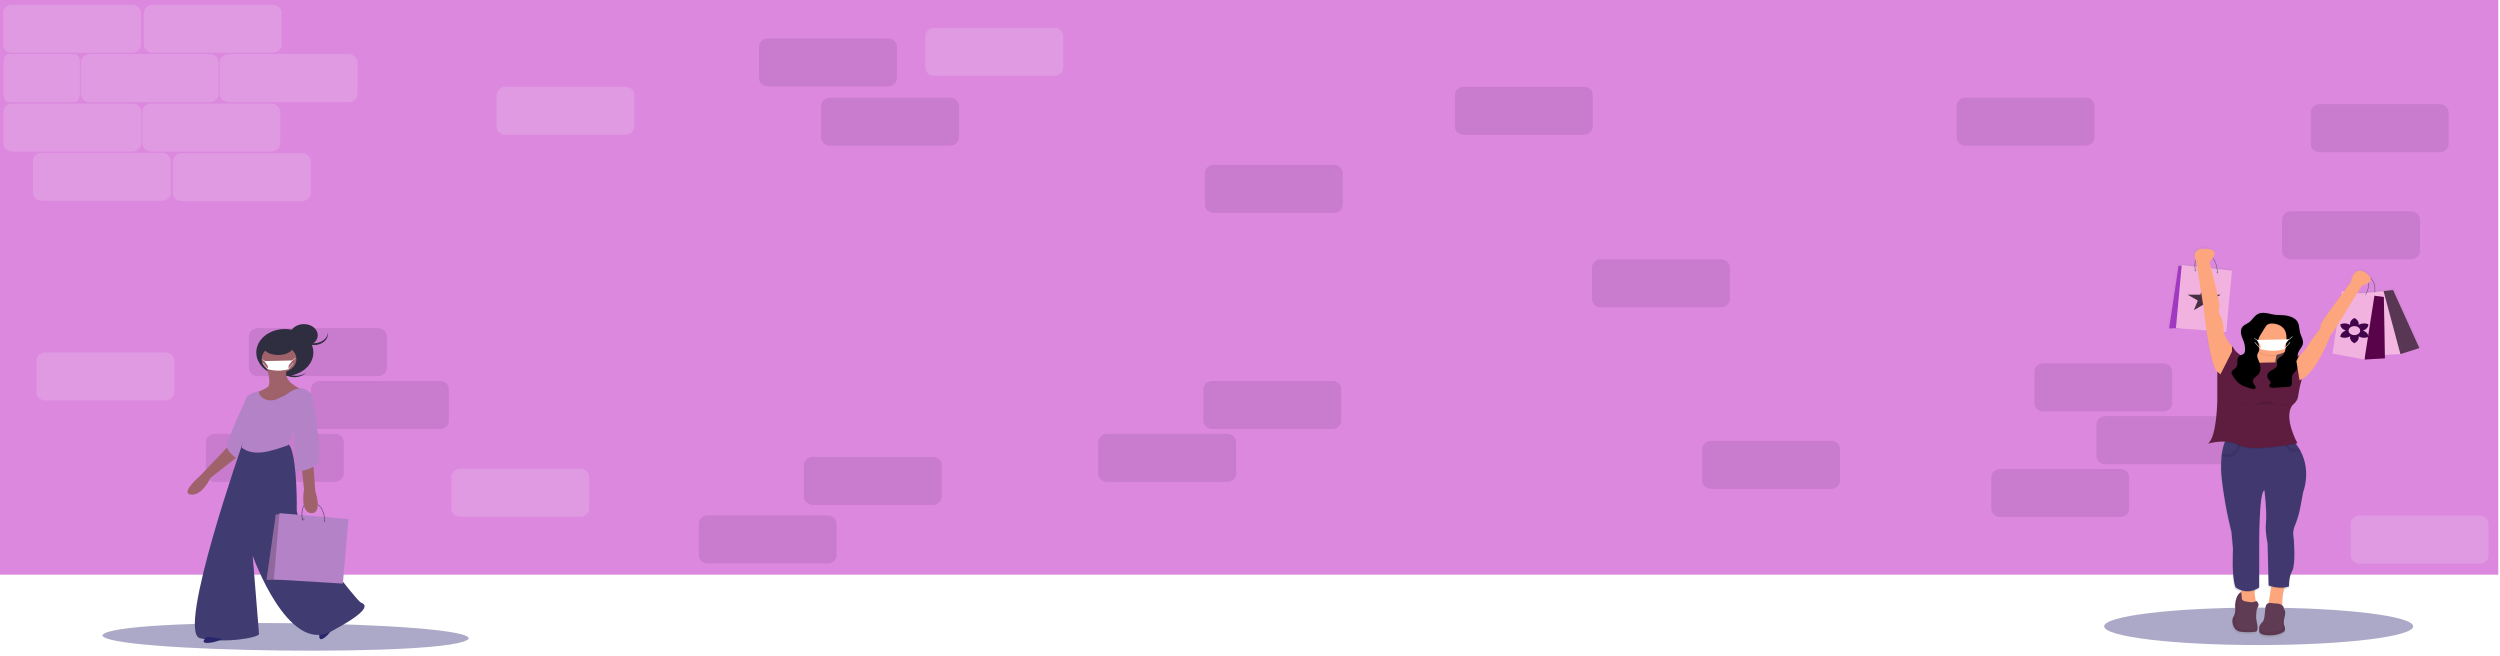 <svg width="1440" height="378" viewBox="0 0 1440 378" fill="none" xmlns="http://www.w3.org/2000/svg">
<g clip-path="url(#clip0)">
<rect width="1440" height="378" fill="white"/>
<rect x="-1" width="1440" height="331" fill="#DC88DF"/>
<path opacity="0.2" d="M157.086 2.766H87.945C85.111 2.766 82.814 4.9 82.814 7.533V25.659C82.814 28.292 85.111 30.426 87.945 30.426H157.086C159.92 30.426 162.218 28.292 162.218 25.659V7.533C162.218 4.9 159.92 2.766 157.086 2.766Z" fill="#EFE4F4"/>
<path opacity="0.2" d="M200.818 31.192H131.677C128.843 31.192 126.546 33.326 126.546 35.959V54.086C126.546 56.718 128.843 58.852 131.677 58.852H200.818C203.652 58.852 205.95 56.718 205.95 54.086V35.959C205.95 33.326 203.652 31.192 200.818 31.192Z" fill="#EFE4F4"/>
<path opacity="0.1" d="M511.472 22.128H442.331C439.497 22.128 437.199 24.262 437.199 26.895V45.022C437.199 47.654 439.497 49.788 442.331 49.788H511.472C514.306 49.788 516.603 47.654 516.603 45.022V26.895C516.603 24.262 514.306 22.128 511.472 22.128Z" fill="#1E0728"/>
<path opacity="0.1" d="M547.204 56.242H478.063C475.229 56.242 472.931 58.377 472.931 61.009V79.136C472.931 81.768 475.229 83.903 478.063 83.903H547.204C550.038 83.903 552.335 81.768 552.335 79.136V61.009C552.335 58.377 550.038 56.242 547.204 56.242Z" fill="#1E0728"/>
<path opacity="0.2" d="M156.273 59.618H87.132C84.297 59.618 82 61.753 82 64.385V82.512C82 85.144 84.297 87.279 87.132 87.279H156.273C159.107 87.279 161.404 85.144 161.404 82.512V64.385C161.404 61.753 159.107 59.618 156.273 59.618Z" fill="#EFE4F4"/>
<path opacity="0.1" d="M217.677 189.011H148.536C145.702 189.011 143.404 191.145 143.404 193.778V211.904C143.404 214.537 145.702 216.671 148.536 216.671H217.677C220.511 216.671 222.808 214.537 222.808 211.904V193.778C222.808 191.145 220.511 189.011 217.677 189.011Z" fill="#1E0728"/>
<path opacity="0.1" d="M253.409 219.437H184.267C181.433 219.437 179.136 221.572 179.136 224.204V242.331C179.136 244.963 181.433 247.098 184.267 247.098H253.409C256.243 247.098 258.54 244.963 258.54 242.331V224.204C258.54 221.572 256.243 219.437 253.409 219.437Z" fill="#1E0728"/>
<path opacity="0.1" d="M192.863 249.864H123.722C120.888 249.864 118.59 251.998 118.59 254.63V272.757C118.59 275.39 120.888 277.524 123.722 277.524H192.863C195.697 277.524 197.994 275.39 197.994 272.757V254.63C197.994 251.998 195.697 249.864 192.863 249.864Z" fill="#1E0728"/>
<path opacity="0.1" d="M537.278 263.148H468.137C465.303 263.148 463.006 265.282 463.006 267.914V286.041C463.006 288.674 465.303 290.808 468.137 290.808H537.278C540.112 290.808 542.41 288.674 542.41 286.041V267.914C542.41 265.282 540.112 263.148 537.278 263.148Z" fill="#1E0728"/>
<path opacity="0.1" d="M476.733 296.886H407.591C404.757 296.886 402.46 299.02 402.46 301.652V319.779C402.46 322.412 404.757 324.546 407.591 324.546H476.733C479.567 324.546 481.864 322.412 481.864 319.779V301.652C481.864 299.02 479.567 296.886 476.733 296.886Z" fill="#1E0728"/>
<path opacity="0.2" d="M76.086 2.766H6.945C4.111 2.766 1.814 4.9 1.814 7.533V25.659C1.814 28.292 4.111 30.426 6.945 30.426H76.086C78.921 30.426 81.218 28.292 81.218 25.659V7.533C81.218 4.9 78.921 2.766 76.086 2.766Z" fill="#EFE4F4"/>
<path opacity="0.2" d="M120.818 31.192H51.677C48.843 31.192 46.546 33.326 46.546 35.959V54.086C46.546 56.718 48.843 58.852 51.677 58.852H120.818C123.652 58.852 125.95 56.718 125.95 54.086V35.959C125.95 33.326 123.652 31.192 120.818 31.192Z" fill="#EFE4F4"/>
<path opacity="0.1" d="M912.273 50H843.131C840.297 50 838 52.134 838 54.767V72.893C838 75.526 840.297 77.66 843.131 77.66H912.273C915.107 77.66 917.404 75.526 917.404 72.893V54.767C917.404 52.134 915.107 50 912.273 50Z" fill="#1E0728"/>
<path opacity="0.1" d="M991.273 149.365H922.131C919.297 149.365 917 151.499 917 154.132V172.258C917 174.891 919.297 177.025 922.131 177.025H991.273C994.107 177.025 996.404 174.891 996.404 172.258V154.132C996.404 151.499 994.107 149.365 991.273 149.365Z" fill="#1E0728"/>
<path opacity="0.2" d="M76.273 59.618H7.131C4.297 59.618 2 61.753 2 64.385V82.512C2 85.144 4.297 87.279 7.131 87.279H76.273C79.107 87.279 81.404 85.144 81.404 82.512V64.385C81.404 61.753 79.107 59.618 76.273 59.618Z" fill="#EFE4F4"/>
<path opacity="0.1" d="M1388.73 121.705H1319.59C1316.76 121.705 1314.46 123.839 1314.46 126.471V144.598C1314.46 147.231 1316.76 149.365 1319.59 149.365H1388.73C1391.57 149.365 1393.86 147.231 1393.86 144.598V126.471C1393.86 123.839 1391.57 121.705 1388.73 121.705Z" fill="#1E0728"/>
<path opacity="0.1" d="M1405.27 60H1336.13C1333.3 60 1331 62.134 1331 64.767V82.893C1331 85.526 1333.3 87.66 1336.13 87.66H1405.27C1408.11 87.66 1410.4 85.526 1410.4 82.893V64.767C1410.4 62.134 1408.11 60 1405.27 60Z" fill="#1E0728"/>
<path opacity="0.1" d="M768.273 94.967H699.132C696.297 94.967 694 97.101 694 99.733V117.86C694 120.493 696.297 122.627 699.132 122.627H768.273C771.107 122.627 773.404 120.493 773.404 117.86V99.733C773.404 97.101 771.107 94.967 768.273 94.967Z" fill="#1E0728"/>
<path opacity="0.1" d="M767.409 219.437H698.267C695.433 219.437 693.136 221.572 693.136 224.204V242.331C693.136 244.963 695.433 247.098 698.267 247.098H767.409C770.243 247.098 772.54 244.963 772.54 242.331V224.204C772.54 221.572 770.243 219.437 767.409 219.437Z" fill="#1E0728"/>
<path opacity="0.1" d="M706.863 249.864H637.722C634.888 249.864 632.59 251.998 632.59 254.63V272.757C632.59 275.39 634.888 277.524 637.722 277.524H706.863C709.697 277.524 711.994 275.39 711.994 272.757V254.63C711.994 251.998 709.697 249.864 706.863 249.864Z" fill="#1E0728"/>
<path opacity="0.1" d="M1201.27 56.242H1132.13C1129.3 56.242 1127 58.376 1127 61.009V79.136C1127 81.768 1129.3 83.903 1132.13 83.903H1201.27C1204.11 83.903 1206.4 81.768 1206.4 79.136V61.009C1206.4 58.376 1204.11 56.242 1201.27 56.242Z" fill="#1E0728"/>
<path opacity="0.1" d="M1054.73 253.886H985.591C982.757 253.886 980.46 256.02 980.46 258.652V276.779C980.46 279.412 982.757 281.546 985.591 281.546H1054.73C1057.57 281.546 1059.86 279.412 1059.86 276.779V258.652C1059.86 256.02 1057.57 253.886 1054.73 253.886Z" fill="#1E0728"/>
<path opacity="0.1" d="M1246.09 209.295H1176.95C1174.11 209.295 1171.81 211.429 1171.81 214.062V232.189C1171.81 234.821 1174.11 236.955 1176.95 236.955H1246.09C1248.92 236.955 1251.22 234.821 1251.22 232.189V214.062C1251.22 211.429 1248.92 209.295 1246.09 209.295Z" fill="#1E0728"/>
<path opacity="0.1" d="M1281.82 239.721H1212.68C1209.84 239.721 1207.55 241.856 1207.55 244.488V262.615C1207.55 265.247 1209.84 267.382 1212.68 267.382H1281.82C1284.65 267.382 1286.95 265.247 1286.95 262.615V244.488C1286.95 241.856 1284.65 239.721 1281.82 239.721Z" fill="#1E0728"/>
<path opacity="0.1" d="M1221.27 270.148H1152.13C1149.3 270.148 1147 272.282 1147 274.914V293.041C1147 295.674 1149.3 297.808 1152.13 297.808H1221.27C1224.11 297.808 1226.4 295.674 1226.4 293.041V274.914C1226.4 272.282 1224.11 270.148 1221.27 270.148Z" fill="#1E0728"/>
<path opacity="0.2" d="M43.157 31.192H4.844C3.273 31.192 2 33.326 2 35.959V54.086C2 56.718 3.273 58.852 4.844 58.852H43.157C44.727 58.852 46 56.718 46 54.086V35.959C46 33.326 44.727 31.192 43.157 31.192Z" fill="#EFE4F4"/>
<path opacity="0.2" d="M93.273 88H24.131C21.297 88 19 90.134 19 92.767V110.893C19 113.526 21.297 115.66 24.131 115.66H93.273C96.107 115.66 98.404 113.526 98.404 110.893V92.767C98.404 90.134 96.107 88 93.273 88Z" fill="#EFE4F4"/>
<path opacity="0.2" d="M173.818 88.192H104.677C101.843 88.192 99.546 90.326 99.546 92.959V111.086C99.546 113.718 101.843 115.852 104.677 115.852H173.818C176.652 115.852 178.95 113.718 178.95 111.086V92.959C178.95 90.326 176.652 88.192 173.818 88.192Z" fill="#EFE4F4"/>
<path opacity="0.2" d="M334.273 270H265.132C262.297 270 260 272.134 260 274.767V292.893C260 295.526 262.297 297.66 265.132 297.66H334.273C337.107 297.66 339.404 295.526 339.404 292.893V274.767C339.404 272.134 337.107 270 334.273 270Z" fill="#EFE4F4"/>
<path opacity="0.2" d="M607.273 16H538.132C535.297 16 533 18.134 533 20.767V38.893C533 41.526 535.297 43.66 538.132 43.66H607.273C610.107 43.66 612.404 41.526 612.404 38.893V20.767C612.404 18.134 610.107 16 607.273 16Z" fill="#EFE4F4"/>
<path opacity="0.2" d="M360.273 50H291.132C288.297 50 286 52.134 286 54.767V72.893C286 75.526 288.297 77.66 291.132 77.66H360.273C363.107 77.66 365.404 75.526 365.404 72.893V54.767C365.404 52.134 363.107 50 360.273 50Z" fill="#EFE4F4"/>
<path opacity="0.2" d="M1428.27 297H1359.13C1356.3 297 1354 299.134 1354 301.767V319.893C1354 322.526 1356.3 324.66 1359.13 324.66H1428.27C1431.11 324.66 1433.4 322.526 1433.4 319.893V301.767C1433.4 299.134 1431.11 297 1428.27 297Z" fill="#EFE4F4"/>
<path opacity="0.2" d="M95.273 203H26.131C23.297 203 21 205.134 21 207.767V225.893C21 228.526 23.297 230.66 26.131 230.66H95.273C98.107 230.66 100.404 228.526 100.404 225.893V207.767C100.404 205.134 98.107 203 95.273 203Z" fill="#EFE4F4"/>
<path d="M1301 371.551C1350.15 371.551 1390 366.722 1390 360.764C1390 354.807 1350.15 349.978 1301 349.978C1251.85 349.978 1212 354.807 1212 360.764C1212 366.722 1251.85 371.551 1301 371.551Z" fill="#585590" fill-opacity="0.5"/>
<path d="M1394.31 199.883L1379.01 166.088L1373.51 166.723L1368.59 167.203C1368.71 165.932 1368.93 161.372 1365.87 158.981C1365.58 158.162 1364.8 157.231 1363.29 156.183C1355.98 151.077 1354.45 161.521 1354.45 161.521C1354.45 161.521 1352.78 163.725 1350.48 166.806L1349.28 166.631L1348.94 168.905C1343.85 175.755 1337.08 185.024 1337.08 185.895C1337.08 187.289 1336.17 189.143 1336.17 189.143C1336.17 189.143 1330.99 195.641 1329.15 198.893C1328.09 200.811 1326.53 202.547 1324.56 203.999C1324.56 203.999 1324.12 204.256 1323.4 204.634C1323.44 204.019 1323.58 203.411 1323.81 202.821C1324.48 201.16 1326.03 199.737 1326.45 198.029C1326.54 197.619 1326.58 197.203 1326.55 196.787C1326.65 194.783 1325.37 192.811 1324.84 190.807C1324.21 188.486 1324.55 185.93 1322.92 183.913C1321.67 182.373 1319.45 181.414 1317.14 180.972C1315.02 180.569 1312.94 180.712 1310.8 180.54C1308.84 180.382 1306.96 179.721 1305 179.477C1303.96 179.303 1302.87 179.303 1301.82 179.477C1298.51 180.172 1297.47 183.354 1294.91 185.104C1293.98 185.739 1292.85 186.177 1292.02 186.873C1290.8 187.886 1290.38 189.299 1290.44 190.683C1290.43 191.148 1290.47 191.612 1290.55 192.071C1290.87 193.732 1291.71 195.304 1292.22 196.933C1292.61 198.139 1292.82 199.373 1292.84 200.614C1292.84 200.893 1292.84 201.173 1292.81 201.449C1292.83 202.008 1292.63 202.559 1292.25 203.037C1291.78 203.523 1291.02 203.758 1290.34 204.069C1288.12 202.726 1286.45 200.925 1285.53 198.88C1285.53 198.88 1285.42 198.988 1285.23 199.197V198.88C1285.23 198.88 1281.06 194.218 1280.42 190.41L1281.87 190.525L1285.21 154.783L1276.69 153.83C1276.45 151.985 1275.8 149.308 1274.09 147.355C1275.52 145.208 1276.24 142.302 1269.97 142.013C1262.62 141.674 1263.07 146.027 1263.85 148.409C1263.5 149.709 1263.36 151.037 1263.44 152.363L1255.93 151.531L1255.88 151.994H1254.1L1248.63 188.457L1253.29 188.279L1270.35 189.632C1271.72 199.074 1273.86 210.741 1276.41 213.491C1276.49 213.584 1276.59 213.672 1276.69 213.755V230.462C1276.69 230.462 1276.38 252.056 1271.2 255.527C1274.38 254.666 1277.74 254.264 1281.12 254.343C1281.06 254.485 1281 254.638 1280.94 254.8C1280.18 256.931 1279.66 259.107 1279.36 261.304C1279.29 261.788 1279.22 262.294 1279.17 262.822C1278.69 267.659 1278.78 272.519 1279.43 277.344C1281.57 294.518 1284.92 306.82 1284.92 306.82L1285.86 316.805C1285.86 316.805 1284.94 333.747 1287.38 339.317C1288.3 339.961 1289.35 340.481 1290.5 340.857C1290.52 341.016 1290.55 341.174 1290.57 341.343C1290.59 341.511 1290.62 341.771 1290.65 341.994C1289.56 342.372 1287.52 343.871 1287.07 349.758C1287.07 349.758 1287.68 354.169 1286.16 356.256C1284.64 358.342 1285.55 364.379 1290.12 365.074C1293.05 365.484 1296.04 365.484 1298.97 365.074C1298.97 365.074 1301.1 365.074 1299.57 359.272L1299.31 357.786C1299.27 354.912 1299.43 351.835 1300.18 350.917C1301.71 349.06 1299.57 347.205 1299.57 347.205C1299.57 347.205 1299.42 347.269 1299.18 347.354C1298.79 345.751 1298.27 343.147 1298.46 341.159C1298.46 340.99 1298.49 340.841 1298.52 340.666C1299.45 340.296 1300.32 339.841 1301.1 339.31V317.268C1301.1 317.268 1300.8 283.384 1304.15 282.685C1304.15 282.685 1305.67 294.985 1305.07 301.022C1304.46 307.058 1305.98 313.556 1305.98 313.556L1306.59 338.158C1306.59 338.158 1307.17 338.37 1308.12 338.621L1308.05 339.069C1307.68 341.803 1307.09 345.932 1306.54 348.459C1306.18 348.57 1305.85 348.746 1305.59 348.973C1305.34 349.199 1305.15 349.47 1305.06 349.761C1304.15 352.083 1304.76 357.885 1302.93 359.511C1301.84 360.463 1300.55 362.404 1301.19 363.776C1300.79 364.979 1300.96 366.859 1305.67 367.17C1312.68 367.634 1315.74 364.849 1315.74 364.849C1315.74 364.849 1316.65 363.69 1315.74 361.6C1314.82 359.511 1316.04 355.798 1316.04 355.798C1316.04 355.798 1316.69 352.648 1315.62 352.235C1315.53 351.861 1315.45 351.622 1315.45 351.622C1315.46 350.909 1315.12 350.218 1314.48 349.692C1314.46 347.262 1314.59 342.769 1315.71 339.809C1315.78 339.641 1315.84 339.491 1315.91 339.317C1316.82 339.198 1317.69 338.965 1318.49 338.628C1318.49 338.628 1318.19 333.289 1320.32 329.577C1322.46 325.865 1321.24 311.009 1321.24 311.009C1321.24 311.009 1320.32 307.106 1321.61 303.943C1323.09 300.438 1324.2 296.849 1324.93 293.209L1326.73 283.622C1326.73 283.622 1331.46 271.952 1325.22 259.973C1324.97 259.478 1324.69 258.982 1324.39 258.487C1323.87 257.626 1323.3 256.762 1322.65 255.905C1322.55 255.772 1322.44 255.635 1322.34 255.502C1323 255.378 1323.37 255.305 1323.37 255.305C1323.37 255.305 1315.13 240.697 1320.32 233.256C1320.32 233.256 1323.24 231.033 1323.65 228.591C1324.17 225.362 1324.74 222.135 1325.66 218.959L1325.82 218.401C1325.82 218.401 1325.85 218.293 1325.89 218.099C1326.01 218.042 1326.12 217.981 1326.23 217.918C1335.02 213.034 1342.6 192.64 1342.6 192.64L1345.04 189.146L1346.2 187.279L1343.82 203.072L1362.42 206.565L1374.31 205.869L1374.28 203.923L1383.34 203.386L1394.31 199.883ZM1276.39 153.836L1273.08 153.468C1272.5 151.197 1272.11 149.708 1272.11 149.708C1272.8 149.056 1273.42 148.358 1273.94 147.622C1275.54 149.483 1276.15 152.023 1276.39 153.824V153.836ZM1264.04 148.962C1264.27 149.559 1264.48 149.943 1264.48 149.943L1264.9 152.563L1263.77 152.439C1263.71 151.272 1263.8 150.102 1264.05 148.949L1264.04 148.962ZM1368.28 167.257L1363.8 167.695C1364.43 166.285 1365.21 163.973 1364.76 161.88C1365.2 161.575 1365.54 161.197 1365.75 160.775C1365.96 160.354 1366.04 159.9 1365.99 159.451C1368.64 161.868 1368.39 166.136 1368.28 167.247V167.257ZM1360.85 163.633C1362.18 163.294 1363.42 162.765 1364.49 162.074C1364.88 164.129 1364.07 166.387 1363.47 167.727L1359.29 168.133L1358.14 167.965L1360.85 163.633Z" fill="url(#paint0_linear)"/>
<path d="M1393.51 200.483L1382.62 203.942L1369.97 170.378L1372.94 167.698L1378.38 167.057L1393.51 200.483Z" fill="#2F0428"/>
<path opacity="0.2" d="M1393.51 200.483L1382.62 203.942L1369.97 170.378L1372.94 167.698L1378.38 167.057L1393.51 200.483Z" fill="white"/>
<path d="M1372.94 167.698L1354.05 169.543L1363.73 205.06L1382.62 203.942L1372.94 167.698Z" fill="#F2B2E0"/>
<path opacity="0.07" d="M1372.94 167.698L1354.05 169.543L1363.73 205.06L1382.62 203.942L1372.94 167.698Z" fill="white"/>
<path d="M1368.03 168.498L1367.73 168.47C1367.73 168.384 1368.98 160 1362.07 158.943L1362.13 158.717C1369.34 159.819 1368.06 168.413 1368.03 168.498Z" fill="#535461"/>
<path d="M1318.95 192.97H1298.14V216.155H1318.95V192.97Z" fill="#774E55"/>
<path opacity="0.2" d="M1318.95 192.97H1298.14V216.155H1318.95V192.97Z" fill="black"/>
<path d="M1373.69 206.397L1361.93 207.086L1363.74 172.195L1367.66 170.359L1373.09 171.048L1373.69 206.397Z" fill="#2F0428"/>
<path opacity="0.2" d="M1373.69 206.397L1361.93 207.086L1363.74 172.195L1367.66 170.359L1373.09 171.048L1373.69 206.397Z" fill="#FF00D6"/>
<path d="M1367.66 170.359L1348.96 167.603L1343.53 203.643L1361.93 207.086L1367.66 170.359Z" fill="#F2B2E0"/>
<path d="M1257.57 153.144H1254.86L1249.43 189.181L1261.49 188.724L1257.57 153.144Z" fill="#B73DE1"/>
<path opacity="0.2" d="M1257.57 153.144H1254.86L1249.43 189.181L1261.49 188.724L1257.57 153.144Z" fill="#462643"/>
<path d="M1256.67 152.684L1253.35 188.953L1282.3 191.249L1285.62 155.897L1256.67 152.684Z" fill="#F2B2E0"/>
<path d="M1291.66 340.914C1291.66 340.914 1288.04 340.685 1287.43 348.72C1287.43 348.72 1288.04 353.08 1286.53 355.147C1285.02 357.215 1285.92 363.182 1290.45 363.871C1293.35 364.277 1296.32 364.277 1299.21 363.871C1299.21 363.871 1301.32 363.871 1299.82 358.132L1296.8 341.374L1291.66 340.914Z" fill="#5F3B54"/>
<path opacity="0.05" d="M1291.66 340.914C1291.66 340.914 1288.04 340.685 1287.43 348.72C1287.43 348.72 1288.04 353.08 1286.53 355.147C1285.02 357.215 1285.92 363.182 1290.45 363.871C1293.35 364.277 1296.32 364.277 1299.21 363.871C1299.21 363.871 1301.32 363.871 1299.82 358.132L1296.8 341.374L1291.66 340.914Z" fill="black"/>
<path d="M1310.62 208.359C1310.36 211.776 1311.26 213.758 1311.26 213.758L1303.42 215.365C1303.42 215.365 1290.45 216.743 1295.58 212.824C1297.35 211.474 1298.22 209.159 1298.6 206.714C1298.84 205.044 1298.91 203.362 1298.82 201.684C1298.75 200.111 1298.58 198.542 1298.29 196.984C1298.29 196.984 1317.29 191.935 1313.07 200.198C1312.3 201.692 1311.69 203.232 1311.25 204.802C1310.93 205.974 1310.72 207.163 1310.62 208.359Z" fill="#FDA57D"/>
<path opacity="0.1" d="M1313.07 200.201C1312.3 201.696 1311.69 203.236 1311.25 204.806C1309 205.169 1306.67 205.072 1304.49 204.524C1302.3 203.977 1300.35 202.998 1298.82 201.687C1298.75 200.114 1298.58 198.546 1298.29 196.987C1298.29 196.987 1317.29 191.938 1313.07 200.201Z" fill="black"/>
<path d="M1308.55 204.561C1315.71 204.561 1321.51 200.142 1321.51 194.691C1321.51 189.24 1315.71 184.821 1308.55 184.821C1301.38 184.821 1295.58 189.24 1295.58 194.691C1295.58 200.142 1301.38 204.561 1308.55 204.561Z" fill="#FDA57D"/>
<path d="M1299.8 347.799C1299.8 347.799 1289.54 351.013 1290.75 348.028C1291.48 346.217 1291.21 342.797 1290.88 340.406C1290.67 338.847 1290.44 337.71 1290.44 337.71L1299.2 338.399C1298.9 338.981 1298.73 339.599 1298.7 340.225C1298.41 343.27 1299.8 347.799 1299.8 347.799Z" fill="#FDA57D"/>
<path d="M1315.74 338.869C1314.16 343.048 1314.58 350.327 1314.58 350.327C1314.58 350.327 1305.22 351.244 1306.13 349.409C1306.76 348.139 1307.68 341.845 1308.18 338.145C1308.4 336.528 1308.54 335.407 1308.54 335.407L1316.99 336.786C1316.41 337.418 1315.99 338.123 1315.74 338.869Z" fill="#FDA57D"/>
<path opacity="0.1" d="M1290.44 337.7L1299.21 338.389C1298.9 338.971 1298.73 339.589 1298.7 340.215C1297.5 340.693 1296.18 340.957 1294.83 340.988C1293.48 341.02 1292.13 340.817 1290.9 340.396C1290.68 338.834 1290.44 337.7 1290.44 337.7Z" fill="black"/>
<path opacity="0.1" d="M1316.99 336.783C1316.41 337.415 1315.99 338.122 1315.74 338.869C1312.89 339.218 1309.9 338.605 1308.18 338.145C1308.4 336.528 1308.54 335.407 1308.54 335.407L1316.99 336.783Z" fill="black"/>
<path d="M1326.64 283.295L1324.86 292.778C1324.14 296.377 1323.05 299.927 1321.59 303.394C1320.31 306.522 1321.21 310.38 1321.21 310.38C1321.21 310.38 1322.42 325.071 1320.31 328.745C1318.2 332.419 1318.5 337.697 1318.5 337.697C1313.67 339.765 1306.73 337.237 1306.73 337.237L1306.13 312.905C1306.13 312.905 1304.62 306.477 1305.22 300.52C1305.83 294.562 1304.32 282.387 1304.32 282.387C1300.98 283.076 1301.3 316.589 1301.3 316.589V338.396C1294.06 343.216 1287.73 338.396 1287.73 338.396C1285.32 332.886 1286.22 316.128 1286.22 316.128L1285.32 306.258C1285.32 306.258 1281.98 294.092 1279.89 277.106C1279.25 272.333 1279.16 267.526 1279.63 262.742C1279.69 262.221 1279.76 261.721 1279.83 261.24C1280.11 259.068 1280.64 256.917 1281.39 254.809C1281.63 254.114 1281.93 253.434 1282.3 252.774L1314.71 253.92L1316.62 253.987L1321.21 254.149C1321.71 254.724 1322.19 255.308 1322.62 255.892C1323.26 256.74 1323.83 257.594 1324.34 258.433C1324.63 258.922 1324.91 259.414 1325.17 259.903C1331.34 271.745 1326.64 283.295 1326.64 283.295Z" fill="#413870"/>
<path opacity="0.1" d="M1291.05 255.063C1291.05 255.063 1289.63 265.861 1279.63 262.736C1279.69 262.215 1279.75 261.714 1279.82 261.234C1282.17 261.72 1288.69 262.39 1288.93 255.06L1291.05 255.063Z" fill="black"/>
<path opacity="0.1" d="M1325.16 259.906C1318.23 261.789 1315.62 256.775 1314.73 253.914L1316.64 253.981C1317.68 258.48 1321.82 258.744 1324.35 258.426C1324.63 258.928 1324.9 259.42 1325.16 259.906Z" fill="black"/>
<path d="M1294.34 346.579C1292.8 346.395 1290.45 345.751 1291.19 343.499C1291.19 343.499 1288.34 342.75 1288.64 351.702C1288.64 351.702 1288.34 356.062 1287.73 356.983C1287.13 357.904 1287.73 363.41 1294.07 362.95C1294.07 362.95 1298.59 364.096 1299.8 362.261C1299.8 362.261 1298.89 351.702 1300.4 349.876C1301.91 348.05 1299.8 346.202 1299.8 346.202C1299.8 346.202 1297.66 347.103 1296.12 346.837C1295.54 346.713 1294.94 346.652 1294.34 346.579Z" fill="#5F3B54"/>
<path d="M1301.91 361.572C1301.91 361.572 1298.89 365.475 1305.83 365.932C1312.77 366.389 1315.78 363.636 1315.78 363.636C1315.78 363.636 1316.69 362.49 1315.78 360.422C1314.88 358.355 1316.08 354.684 1316.08 354.684C1316.08 354.684 1316.99 350.324 1314.88 351.241C1312.76 352.159 1301.91 361.572 1301.91 361.572Z" fill="#5F3B54"/>
<path opacity="0.05" d="M1301.91 361.572C1301.91 361.572 1298.89 365.475 1305.83 365.932C1312.77 366.389 1315.78 363.636 1315.78 363.636C1315.78 363.636 1316.69 362.49 1315.78 360.422C1314.88 358.355 1316.08 354.684 1316.08 354.684C1316.08 354.684 1316.99 350.324 1314.88 351.241C1312.76 352.159 1301.91 361.572 1301.91 361.572Z" fill="black"/>
<path d="M1309.75 347.57C1309.75 347.57 1306.13 346.424 1305.23 348.717C1304.32 351.009 1304.93 356.751 1303.12 358.358C1301.31 359.965 1298.89 364.325 1306.13 364.096C1313.37 363.868 1314.9 362.029 1314.9 362.029C1314.9 362.029 1314.6 356.291 1315.5 354.684C1316.41 353.077 1315.5 350.555 1315.5 350.555C1315.5 350.555 1315.78 347.326 1309.75 347.57Z" fill="#5F3B54"/>
<path opacity="0.2" d="M1264.51 156.358C1264.84 156.358 1265.11 156.152 1265.11 155.897C1265.11 155.643 1264.84 155.437 1264.51 155.437C1264.17 155.437 1263.9 155.643 1263.9 155.897C1263.9 156.152 1264.17 156.358 1264.51 156.358Z" fill="black"/>
<path opacity="0.2" d="M1277.18 157.504C1277.51 157.504 1277.78 157.298 1277.78 157.044C1277.78 156.79 1277.51 156.583 1277.18 156.583C1276.84 156.583 1276.57 156.79 1276.57 157.044C1276.57 157.298 1276.84 157.504 1277.18 157.504Z" fill="black"/>
<path d="M1277.33 157.047H1277.03C1277.03 156.948 1277.24 147.266 1269.93 146.374C1268.49 146.199 1267.32 146.447 1266.44 147.11C1263.42 149.387 1264.67 155.818 1264.68 155.881L1264.38 155.916C1264.33 155.646 1263.1 149.305 1266.23 146.948C1267.18 146.227 1268.45 145.958 1269.98 146.145C1277.54 147.066 1277.33 156.948 1277.33 157.047Z" fill="#535461"/>
<path d="M1362.67 169.95L1362.4 169.851C1362.44 169.775 1367.09 162.112 1360.95 159.441L1361.1 159.241C1367.48 162.017 1362.72 169.87 1362.67 169.95Z" fill="#535461"/>
<path opacity="0.1" d="M1311.26 213.745L1303.42 215.352C1303.42 215.352 1290.45 216.73 1295.58 212.811C1297.35 211.462 1298.22 209.147 1298.6 206.701C1300.65 209.147 1303.12 208.451 1303.12 208.451L1310.59 208.34H1310.62C1310.36 211.776 1311.26 213.745 1311.26 213.745Z" fill="black"/>
<path opacity="0.1" d="M1326.14 218.315C1325.64 218.598 1325.1 218.836 1324.53 219.023L1322.72 208.003L1324.39 204.802L1324.81 204.558C1328.57 205.374 1326.63 215.93 1326.14 218.315Z" fill="black"/>
<path opacity="0.1" d="M1285.62 199.512V202.497L1278.99 215.581L1277.18 214.202C1277.08 214.121 1276.98 214.034 1276.9 213.942C1277.69 207.121 1285.62 199.512 1285.62 199.512Z" fill="black"/>
<path opacity="0.1" d="M1322.62 255.886C1318.4 256.689 1296.38 260.627 1289.84 256.899C1287.27 255.429 1284.23 254.889 1281.39 254.803C1281.63 254.108 1281.93 253.428 1282.3 252.767L1314.71 253.914L1316.62 253.981L1321.21 254.143C1321.71 254.72 1322.18 255.302 1322.62 255.886Z" fill="black"/>
<path d="M1265.87 145.224C1265.87 145.224 1270.39 150.962 1273.41 145.224H1265.87Z" fill="#BF7A47"/>
<path d="M1358.91 157.044C1358.91 157.044 1357.1 163.932 1364.34 160.718L1358.91 157.044Z" fill="#E29454"/>
<g opacity="0.1">
<path opacity="0.1" d="M1302.92 284.651C1302.77 283.254 1302.66 282.38 1302.66 282.38C1299.32 283.069 1299.65 316.582 1299.65 316.582V338.389C1297.53 339.799 1295.47 340.384 1293.66 340.508C1295.84 340.654 1298.43 340.19 1301.17 338.389V316.582C1301.17 316.582 1300.93 292.298 1302.92 284.651Z" fill="black"/>
<path opacity="0.1" d="M1325.01 259.906C1324.75 259.417 1324.48 258.925 1324.17 258.436C1323.66 257.585 1323.09 256.731 1322.46 255.895C1322.04 255.311 1321.55 254.73 1321.05 254.152L1316.46 253.99L1314.55 253.923L1282.14 252.777L1282.11 252.828L1313.04 253.923L1314.95 253.99L1319.54 254.152C1320.04 254.727 1320.51 255.311 1320.95 255.895C1321.59 256.743 1322.16 257.598 1322.67 258.436C1322.96 258.925 1323.23 259.417 1323.5 259.906C1329.67 271.752 1324.99 283.295 1324.99 283.295L1323.21 292.777C1322.49 296.377 1321.39 299.927 1319.93 303.394C1318.65 306.522 1319.56 310.38 1319.56 310.38C1319.56 310.38 1320.76 325.071 1318.65 328.745C1316.54 332.419 1316.84 337.697 1316.84 337.697C1315.68 338.176 1314.38 338.447 1313.06 338.491C1314.89 338.616 1316.72 338.341 1318.35 337.697C1318.35 337.697 1318.05 332.416 1320.16 328.745C1322.27 325.074 1321.06 310.38 1321.06 310.38C1321.06 310.38 1320.16 306.519 1321.43 303.394C1322.9 299.927 1323.99 296.377 1324.71 292.777L1326.49 283.295C1326.49 283.295 1331.17 271.745 1325.01 259.906Z" fill="black"/>
</g>
<path d="M1310.59 208.81C1314.77 210.306 1324.53 204.561 1324.53 204.561C1328.75 205.479 1325.74 218.794 1325.74 218.794L1325.57 219.347C1324.66 222.488 1324.1 225.679 1323.59 228.874C1323.2 231.284 1320.31 233.488 1320.31 233.488C1315.18 240.833 1323.33 255.295 1323.33 255.295C1323.33 255.295 1297.08 260.576 1289.85 256.442C1282.61 252.307 1271.75 255.524 1271.75 255.524C1276.88 252.082 1277.18 230.732 1277.18 230.732V214.218C1277.78 207.33 1285.94 199.528 1285.94 199.528C1289.28 206.644 1298.55 207.114 1298.55 207.114C1300.61 209.655 1303.14 208.94 1303.14 208.94L1310.59 208.81Z" fill="#5E1C3E"/>
<path opacity="0.1" d="M1305.17 180.782C1304.13 180.611 1303.06 180.611 1302.03 180.782C1298.75 181.471 1297.72 184.618 1295.19 186.345C1294.28 186.981 1293.15 187.406 1292.33 188.095C1290.86 189.321 1290.56 191.138 1290.87 192.779C1291.19 194.421 1292.02 195.977 1292.54 197.587C1293.06 199.199 1293.25 200.86 1293.12 202.516C1293.14 203.065 1292.94 203.606 1292.56 204.075C1291.96 204.71 1290.85 204.91 1290.06 205.418C1287.67 206.987 1289.64 210.242 1287.89 212.246C1287.13 213.113 1285.72 213.685 1285.43 214.701C1285.23 215.422 1285.66 216.149 1286.08 216.813C1287.2 218.559 1288.36 220.354 1290.26 221.656C1292.15 222.958 1294.49 223.612 1296.82 224.275C1297.53 224.476 1298.41 224.65 1298.95 224.253C1299.61 223.758 1299.11 222.919 1298.65 222.307C1297.93 221.354 1297.36 220.204 1297.78 219.131C1298.21 218.058 1299.57 217.346 1300.49 216.451C1302.86 214.132 1302.08 210.804 1300.91 208.01C1300.41 206.832 1299.85 205.577 1300.28 204.38C1300.46 203.866 1300.81 203.399 1301.03 202.894C1302.04 200.645 1300.35 198.178 1300.85 195.834C1301.1 194.919 1301.52 194.035 1302.1 193.208L1304.75 188.873C1305.02 188.352 1305.41 187.875 1305.92 187.47C1306.74 186.966 1307.79 186.718 1308.84 186.777C1309.92 186.796 1310.97 186.98 1311.95 187.319C1312.93 187.658 1313.81 188.145 1314.53 188.749C1317.37 191.15 1317.19 194.783 1316.84 197.984L1316.6 200.296C1316.42 201.96 1316.18 203.735 1314.8 205.031C1313.73 206.035 1312 206.717 1311.56 207.969C1311.17 209.045 1311.9 210.214 1311.52 211.29C1310.95 212.9 1308.34 213.481 1306.96 214.783C1306.38 215.349 1306.03 216.035 1305.97 216.752C1305.91 217.468 1306.13 218.182 1306.61 218.801C1307.14 219.436 1307.98 220.071 1307.87 220.817C1307.77 221.417 1307.06 221.903 1307.06 222.507C1307.1 222.777 1307.24 223.032 1307.47 223.24C1307.7 223.448 1308 223.599 1308.35 223.672C1309.04 223.808 1309.76 223.834 1310.46 223.748L1317.94 223.234C1318.41 223.232 1318.87 223.136 1319.27 222.954C1319.8 222.669 1319.97 222.141 1320.04 221.656C1320.34 219.63 1319.62 217.416 1320.95 215.644C1321.37 215.076 1321.98 214.602 1322.44 214.056C1325 211.008 1322.42 206.873 1323.81 203.415C1324.47 201.773 1326.01 200.363 1326.42 198.677C1326.96 196.428 1325.42 194.231 1324.82 192.008C1324.21 189.712 1324.54 187.184 1322.93 185.186C1321.7 183.662 1319.49 182.713 1317.22 182.277C1315.13 181.877 1313.04 182.02 1310.96 181.849C1308.96 181.674 1307.11 181.02 1305.17 180.782Z" fill="black"/>
<path d="M1305.17 180.321C1304.13 180.15 1303.06 180.15 1302.03 180.321C1298.75 181.01 1297.72 184.157 1295.19 185.885C1294.28 186.52 1293.15 186.946 1292.33 187.635C1290.86 188.861 1290.56 190.677 1290.87 192.319C1291.19 193.961 1292.02 195.517 1292.54 197.127C1293.06 198.739 1293.25 200.4 1293.12 202.055C1293.14 202.605 1292.94 203.146 1292.56 203.615C1291.96 204.25 1290.85 204.45 1290.06 204.958C1287.67 206.527 1289.64 209.782 1287.89 211.786C1287.13 212.653 1285.72 213.224 1285.43 214.24C1285.23 214.961 1285.66 215.689 1286.08 216.352C1287.2 218.099 1288.36 219.893 1290.26 221.195C1292.15 222.497 1294.49 223.151 1296.82 223.815C1297.53 224.015 1298.41 224.19 1298.95 223.793C1299.61 223.297 1299.11 222.459 1298.65 221.846C1297.93 220.893 1297.36 219.744 1297.78 218.67C1298.21 217.597 1299.57 216.886 1300.49 215.99C1302.86 213.672 1302.08 210.344 1300.91 207.549C1300.41 206.371 1299.85 205.117 1300.28 203.92C1300.46 203.405 1300.81 202.938 1301.03 202.433C1302.04 200.185 1300.35 197.718 1300.85 195.374C1301.1 194.459 1301.52 193.575 1302.1 192.748L1304.75 188.413C1305.02 187.891 1305.41 187.414 1305.92 187.009C1306.74 186.505 1307.79 186.258 1308.84 186.317C1309.92 186.335 1310.97 186.519 1311.95 186.858C1312.93 187.197 1313.81 187.684 1314.53 188.289C1317.37 190.69 1317.19 194.323 1316.84 197.524L1316.6 199.836C1316.42 201.5 1316.18 203.275 1314.8 204.571C1313.73 205.574 1312 206.257 1311.56 207.508C1311.17 208.585 1311.9 209.753 1311.52 210.83C1310.95 212.44 1308.34 213.021 1306.96 214.323C1306.38 214.889 1306.03 215.575 1305.97 216.291C1305.91 217.008 1306.13 217.722 1306.61 218.34C1307.14 218.975 1307.98 219.61 1307.87 220.357C1307.77 220.957 1307.06 221.443 1307.06 222.046C1307.1 222.316 1307.24 222.572 1307.47 222.78C1307.7 222.988 1308 223.139 1308.35 223.212C1309.04 223.348 1309.76 223.374 1310.46 223.288L1317.94 222.773C1318.41 222.772 1318.87 222.676 1319.27 222.494C1319.8 222.208 1319.97 221.681 1320.04 221.195C1320.34 219.169 1319.62 216.956 1320.95 215.184C1321.37 214.615 1321.98 214.142 1322.44 213.596C1325 210.547 1322.42 206.412 1323.81 202.954C1324.47 201.312 1326.01 199.902 1326.42 198.216C1326.96 195.968 1325.42 193.77 1324.82 191.547C1324.21 189.251 1324.54 186.723 1322.93 184.726C1321.7 183.202 1319.49 182.252 1317.22 181.817C1315.13 181.417 1313.04 181.56 1310.96 181.388C1308.96 181.217 1307.11 180.563 1305.17 180.321Z" fill="black"/>
<path opacity="0.1" d="M1289.09 232.91C1289.09 232.91 1295.12 234.288 1303.87 231.303H1308.39C1308.39 231.303 1308.69 234.517 1320.45 233.139" fill="black"/>
<path d="M1269.58 164.249L1271.83 169.735H1279.11L1273.22 173.125L1275.47 178.611L1269.58 175.221L1263.7 178.611L1265.94 173.125L1260.06 169.735H1267.33L1269.58 164.249Z" fill="#472F43"/>
<path d="M1285.62 199.512V202.497L1278.99 215.581L1277.18 214.202C1277.08 214.121 1276.98 214.034 1276.9 213.942C1272.52 209.204 1269.33 177.705 1269.33 177.705L1265.11 151.07C1265.11 151.07 1260.59 142.814 1270.54 143.265C1280.48 143.716 1272.65 150.839 1272.65 150.839C1272.65 150.839 1279.28 176.088 1278.38 177.006C1277.47 177.924 1278.38 180.68 1278.38 180.68C1278.38 180.68 1281.09 185.961 1280.79 189.861C1280.48 193.761 1285.62 199.512 1285.62 199.512Z" fill="#FDA57D"/>
<g style="mix-blend-mode:overlay" filter="url(#filter0_d)">
<path d="M1361.71 186.689C1361.48 186.586 1361.24 186.501 1361 186.43C1361.24 186.359 1361.48 186.274 1361.71 186.171C1363.32 185.451 1364.21 184.148 1364.22 182.806C1362.72 182.138 1360.82 182.086 1359.21 182.806C1358.98 182.909 1358.76 183.033 1358.56 183.156C1358.6 182.955 1358.63 182.747 1358.63 182.54C1358.63 181.101 1357.62 179.849 1356.12 179.175C1354.63 179.849 1353.62 181.101 1353.62 182.54C1353.62 182.747 1353.64 182.955 1353.68 183.156C1353.48 183.026 1353.27 182.903 1353.03 182.799C1351.43 182.08 1349.53 182.131 1348.03 182.799C1348.03 184.141 1348.92 185.445 1350.53 186.164C1350.76 186.268 1351.01 186.352 1351.25 186.424C1351.01 186.495 1350.76 186.579 1350.53 186.683C1348.93 187.403 1348.04 188.706 1348.03 190.048C1349.52 190.716 1351.42 190.768 1353.03 190.048C1353.27 189.944 1353.48 189.821 1353.68 189.698C1353.64 189.905 1353.62 190.113 1353.62 190.32C1353.62 191.76 1354.63 193.011 1356.12 193.685C1357.62 193.011 1358.63 191.76 1358.63 190.32C1358.63 190.113 1358.6 189.905 1358.56 189.704C1358.76 189.834 1358.98 189.951 1359.21 190.054C1360.81 190.774 1362.71 190.722 1364.22 190.054C1364.21 188.712 1363.32 187.409 1361.71 186.689ZM1356.12 189.024C1354.28 189.024 1352.78 187.863 1352.78 186.43C1352.78 184.997 1354.28 183.837 1356.12 183.837C1357.97 183.837 1359.46 184.997 1359.46 186.43C1359.46 187.863 1357.97 189.024 1356.12 189.024Z" fill="#41044A"/>
</g>
<path d="M1360.42 164.621L1344.73 189.87L1342.32 193.307C1342.32 193.307 1334.81 213.478 1326.14 218.308C1325.64 218.592 1325.1 218.829 1324.53 219.017L1322.72 207.997L1324.38 204.796L1324.51 204.552C1326.45 203.115 1327.98 201.398 1329.03 199.502C1330.84 196.288 1335.97 189.861 1335.97 189.861C1335.97 189.861 1336.88 188.025 1336.88 186.647C1336.88 185.269 1354.07 162.544 1354.07 162.544C1354.07 162.544 1355.58 152.214 1362.83 157.263C1370.09 162.312 1360.42 164.621 1360.42 164.621Z" fill="#FDA57D"/>
<path d="M1316.17 200.995C1311.56 202.412 1306.72 202.354 1301.69 200.995C1303.15 199.148 1300.96 197.702 1299.84 195.838L1318.64 195.425C1317.2 197.044 1315.08 198.958 1316.17 200.995Z" fill="white"/>
<path d="M1318.44 195.733L1318.22 195.572L1318.53 195.345L1320.37 193.758L1320.6 193.906L1318.75 195.499L1318.44 195.733Z" fill="white"/>
<path d="M1298.55 194.769L1298.35 194.943L1300.2 196.082L1300.4 195.907L1298.55 194.769Z" fill="white"/>
<path d="M1318.97 197.071L1315.73 200.826L1315.99 200.949L1319.23 197.193L1318.97 197.071Z" fill="white"/>
<path d="M1298.89 197.071L1298.63 197.193L1301.87 200.949L1302.13 200.826L1298.89 197.071Z" fill="white"/>
<path d="M269.999 367.779C264.244 378.737 58.543 375.912 59.001 365.873C64.756 354.915 270.457 357.74 269.999 367.779Z" fill="#585591" fill-opacity="0.5"/>
<path d="M135.983 250.026L133.1 255.353L115.417 273.92C115.417 273.92 103.307 284.27 110.035 284.878C116.762 285.487 121.183 275.29 121.183 275.29L141.941 259.005L144.248 251.548L135.983 250.026Z" fill="#9F616A"/>
<path d="M145.091 227.96L142.283 228.578C142.283 228.578 129.674 254.907 130.836 258.105C131.998 261.303 137.229 265.262 139.553 264.957C141.878 264.653 145.091 227.96 145.091 227.96Z" fill="#B482C6"/>
<path d="M184.048 364.681C184.048 364.681 182.921 369.73 186.306 367.709C189.69 365.688 191.455 361.78 191.455 361.78L184.048 364.681Z" fill="#28256D"/>
<path d="M140.359 253.585C140.359 253.585 101.348 364.341 115.184 367.589C129.02 370.838 149.391 367.28 149.199 365.114C149.006 362.949 145.547 320.1 145.547 320.1C145.547 320.1 165.725 377.025 190.708 363.722C215.69 350.419 210.117 347.944 207.811 347.016C205.505 346.088 170.722 302.002 170.914 293.804C171.106 285.605 170.53 259.927 166.302 256.06L140.359 253.585Z" fill="#403C71"/>
<path d="M164.834 214.771C163.261 213.664 162.28 212.136 162.086 210.492C161.891 208.848 162.497 207.206 163.783 205.894C163.613 206.018 163.447 206.147 163.287 206.284C161.785 207.58 161.005 209.287 161.118 211.031C161.232 212.774 162.23 214.411 163.892 215.582C165.555 216.753 167.747 217.362 169.986 217.274C172.224 217.187 174.327 216.411 175.832 215.117C175.991 214.98 176.139 214.838 176.281 214.694C174.733 215.822 172.697 216.456 170.577 216.471C168.456 216.485 166.407 215.879 164.834 214.771Z" fill="#2F2E41"/>
<path d="M164.058 216.571C173.136 216.571 180.496 210.516 180.496 203.046C180.496 195.577 173.136 189.522 164.058 189.522C154.979 189.522 147.62 195.577 147.62 203.046C147.62 210.516 154.979 216.571 164.058 216.571Z" fill="#2F2E41"/>
<path d="M119.301 366.763C119.301 366.763 114.737 370.322 119.301 370.322C123.866 370.322 128.231 368.001 128.231 368.001L119.301 366.763Z" fill="#28256D"/>
<path d="M153.621 211.557C153.621 211.557 156.524 220.947 154.395 222.765C152.266 224.582 147.62 225.945 147.62 225.945L148.394 242.908C148.394 242.908 157.298 240.485 157.686 240.182C158.073 239.879 166.009 230.035 166.009 230.035L173.752 224.279C173.752 224.279 161.944 219.887 165.428 212.315C168.913 204.742 153.621 211.557 153.621 211.557Z" fill="#9F616A"/>
<path d="M170.591 208.099C171.474 203.739 167.777 199.631 162.333 198.923C156.889 198.215 151.759 201.177 150.876 205.537C149.992 209.897 153.69 214.005 159.134 214.713C164.578 215.421 169.707 212.46 170.591 208.099Z" fill="#9F616A"/>
<path d="M165.987 256.425C165.987 256.425 170.352 244.744 172.44 243.207C174.528 241.67 179.653 227.224 179.653 227.224C179.653 227.224 176.426 223.689 173.769 223.689C171.111 223.689 168.644 224.457 165.607 226.763C164.177 227.848 161.568 229.043 159.208 230.003C158.371 230.349 157.456 230.557 156.519 230.614C155.581 230.672 154.638 230.577 153.746 230.336C152.854 230.095 152.03 229.712 151.323 229.21C150.615 228.708 150.038 228.098 149.626 227.413C149.154 226.601 148.998 225.824 149.473 225.226C149.473 225.226 142.45 226.763 142.07 228.914C141.691 231.066 142.07 235.523 141.501 236.445C140.932 237.367 139.223 238.75 139.983 244.591C140.742 250.431 139.19 257.816 139.19 257.816C146.28 263.294 156.103 259.912 165.987 256.425Z" fill="#B482C6"/>
<path d="M160.264 204.47C164.92 204.47 168.694 202.399 168.694 199.843C168.694 197.288 164.92 195.217 160.264 195.217C155.609 195.217 151.835 197.288 151.835 199.843C151.835 202.399 155.609 204.47 160.264 204.47Z" fill="#2F2E41"/>
<path d="M175.016 199.487C179.439 199.487 183.025 196.619 183.025 193.081C183.025 189.543 179.439 186.675 175.016 186.675C170.594 186.675 167.008 189.543 167.008 193.081C167.008 196.619 170.594 199.487 175.016 199.487Z" fill="#2F2E41"/>
<path d="M180.917 197.681C178.909 197.681 176.974 197.062 175.497 195.946C174.019 194.83 173.106 193.3 172.939 191.657C172.921 191.838 172.909 192.02 172.909 192.205C172.909 193.947 173.753 195.618 175.254 196.85C176.755 198.082 178.791 198.775 180.914 198.776C183.037 198.776 185.074 198.085 186.576 196.854C188.078 195.623 188.923 193.953 188.926 192.211V192.205C188.926 192.02 188.914 191.838 188.896 191.657C188.729 193.3 187.816 194.83 186.338 195.946C184.86 197.062 182.925 197.681 180.917 197.681Z" fill="#2F2E41"/>
<path d="M161.574 296.294H158.888L153.521 334.02L171.223 333.541L161.574 296.294Z" fill="#B482C6"/>
<path opacity="0.2" d="M161.574 296.294H158.888L153.521 334.02L171.223 333.541L161.574 296.294Z" fill="black"/>
<path d="M160.98 295.582L157.736 333.739L197.483 336.155L200.727 298.963L160.98 295.582Z" fill="#B482C6"/>
<path opacity="0.2" d="M174.595 299.853C175.061 299.853 175.438 299.534 175.438 299.141C175.438 298.748 175.061 298.429 174.595 298.429C174.129 298.429 173.752 298.748 173.752 299.141C173.752 299.534 174.129 299.853 174.595 299.853Z" fill="black"/>
<path opacity="0.2" d="M186.818 300.564C187.051 300.564 187.24 300.405 187.24 300.209C187.24 300.012 187.051 299.853 186.818 299.853C186.585 299.853 186.397 300.012 186.397 300.209C186.397 300.405 186.585 300.564 186.818 300.564Z" fill="black"/>
<path d="M187.238 300.565H186.932C186.932 300.462 187.149 290.4 179.699 289.473C178.231 289.292 177.031 289.549 176.133 290.239C173.057 292.605 174.329 299.287 174.342 299.353L174.04 299.39C173.984 299.109 172.734 292.519 175.92 290.07C176.891 289.321 178.184 289.041 179.75 289.235C187.46 290.192 187.243 300.462 187.238 300.565Z" fill="#3F3D56"/>
<path d="M180.655 248.602L179.7 257.171L181.609 282.877C181.609 282.877 185.999 295.882 179.319 295.576C172.639 295.27 175.12 281.959 175.12 281.959L172.066 252.122L180.655 248.602Z" fill="#9F616A"/>
<path d="M174.711 225.113L179.758 227.262C179.758 227.262 186.552 263.789 182.67 267.32C178.788 270.852 170.829 272.234 170.441 270.852C170.053 269.47 168.694 241.388 168.694 241.388L174.711 225.113Z" fill="#B482C6"/>
<path d="M166.417 212.569C162.426 213.825 158.241 213.774 153.885 212.569C155.153 210.931 153.258 209.649 152.285 207.996L168.55 207.63C167.307 209.066 165.471 210.762 166.417 212.569Z" fill="white"/>
<path d="M168.378 207.903L168.189 207.76L168.456 207.558L170.049 206.151L170.252 206.283L168.652 207.695L168.378 207.903Z" fill="white"/>
<path d="M151.171 207.048L151 207.203L152.6 208.212L152.771 208.057L151.171 207.048Z" fill="white"/>
<path d="M168.838 209.089L166.037 212.419L166.262 212.527L169.063 209.198L168.838 209.089Z" fill="white"/>
<path d="M151.465 209.089L151.24 209.198L154.039 212.528L154.264 212.419L151.465 209.089Z" fill="white"/>
</g>
<defs>
<filter id="filter0_d" x="1344.03" y="179.175" width="24.19" height="22.51" filterUnits="userSpaceOnUse" color-interpolation-filters="sRGB">
<feFlood flood-opacity="0" result="BackgroundImageFix"/>
<feColorMatrix in="SourceAlpha" type="matrix" values="0 0 0 0 0 0 0 0 0 0 0 0 0 0 0 0 0 0 127 0"/>
<feOffset dy="4"/>
<feGaussianBlur stdDeviation="2"/>
<feColorMatrix type="matrix" values="0 0 0 0 0 0 0 0 0 0 0 0 0 0 0 0 0 0 0.25 0"/>
<feBlend mode="normal" in2="BackgroundImageFix" result="effect1_dropShadow"/>
<feBlend mode="normal" in="SourceGraphic" in2="effect1_dropShadow" result="shape"/>
</filter>
<linearGradient id="paint0_linear" x1="1321.47" y1="367.218" x2="1321.47" y2="142.02" gradientUnits="userSpaceOnUse">
<stop stop-color="#808080" stop-opacity="0.25"/>
<stop offset="0.54" stop-color="#808080" stop-opacity="0.12"/>
<stop offset="1" stop-color="#808080" stop-opacity="0.1"/>
</linearGradient>
<clipPath id="clip0">
<rect width="1440" height="378" fill="white"/>
</clipPath>
</defs>
</svg>
